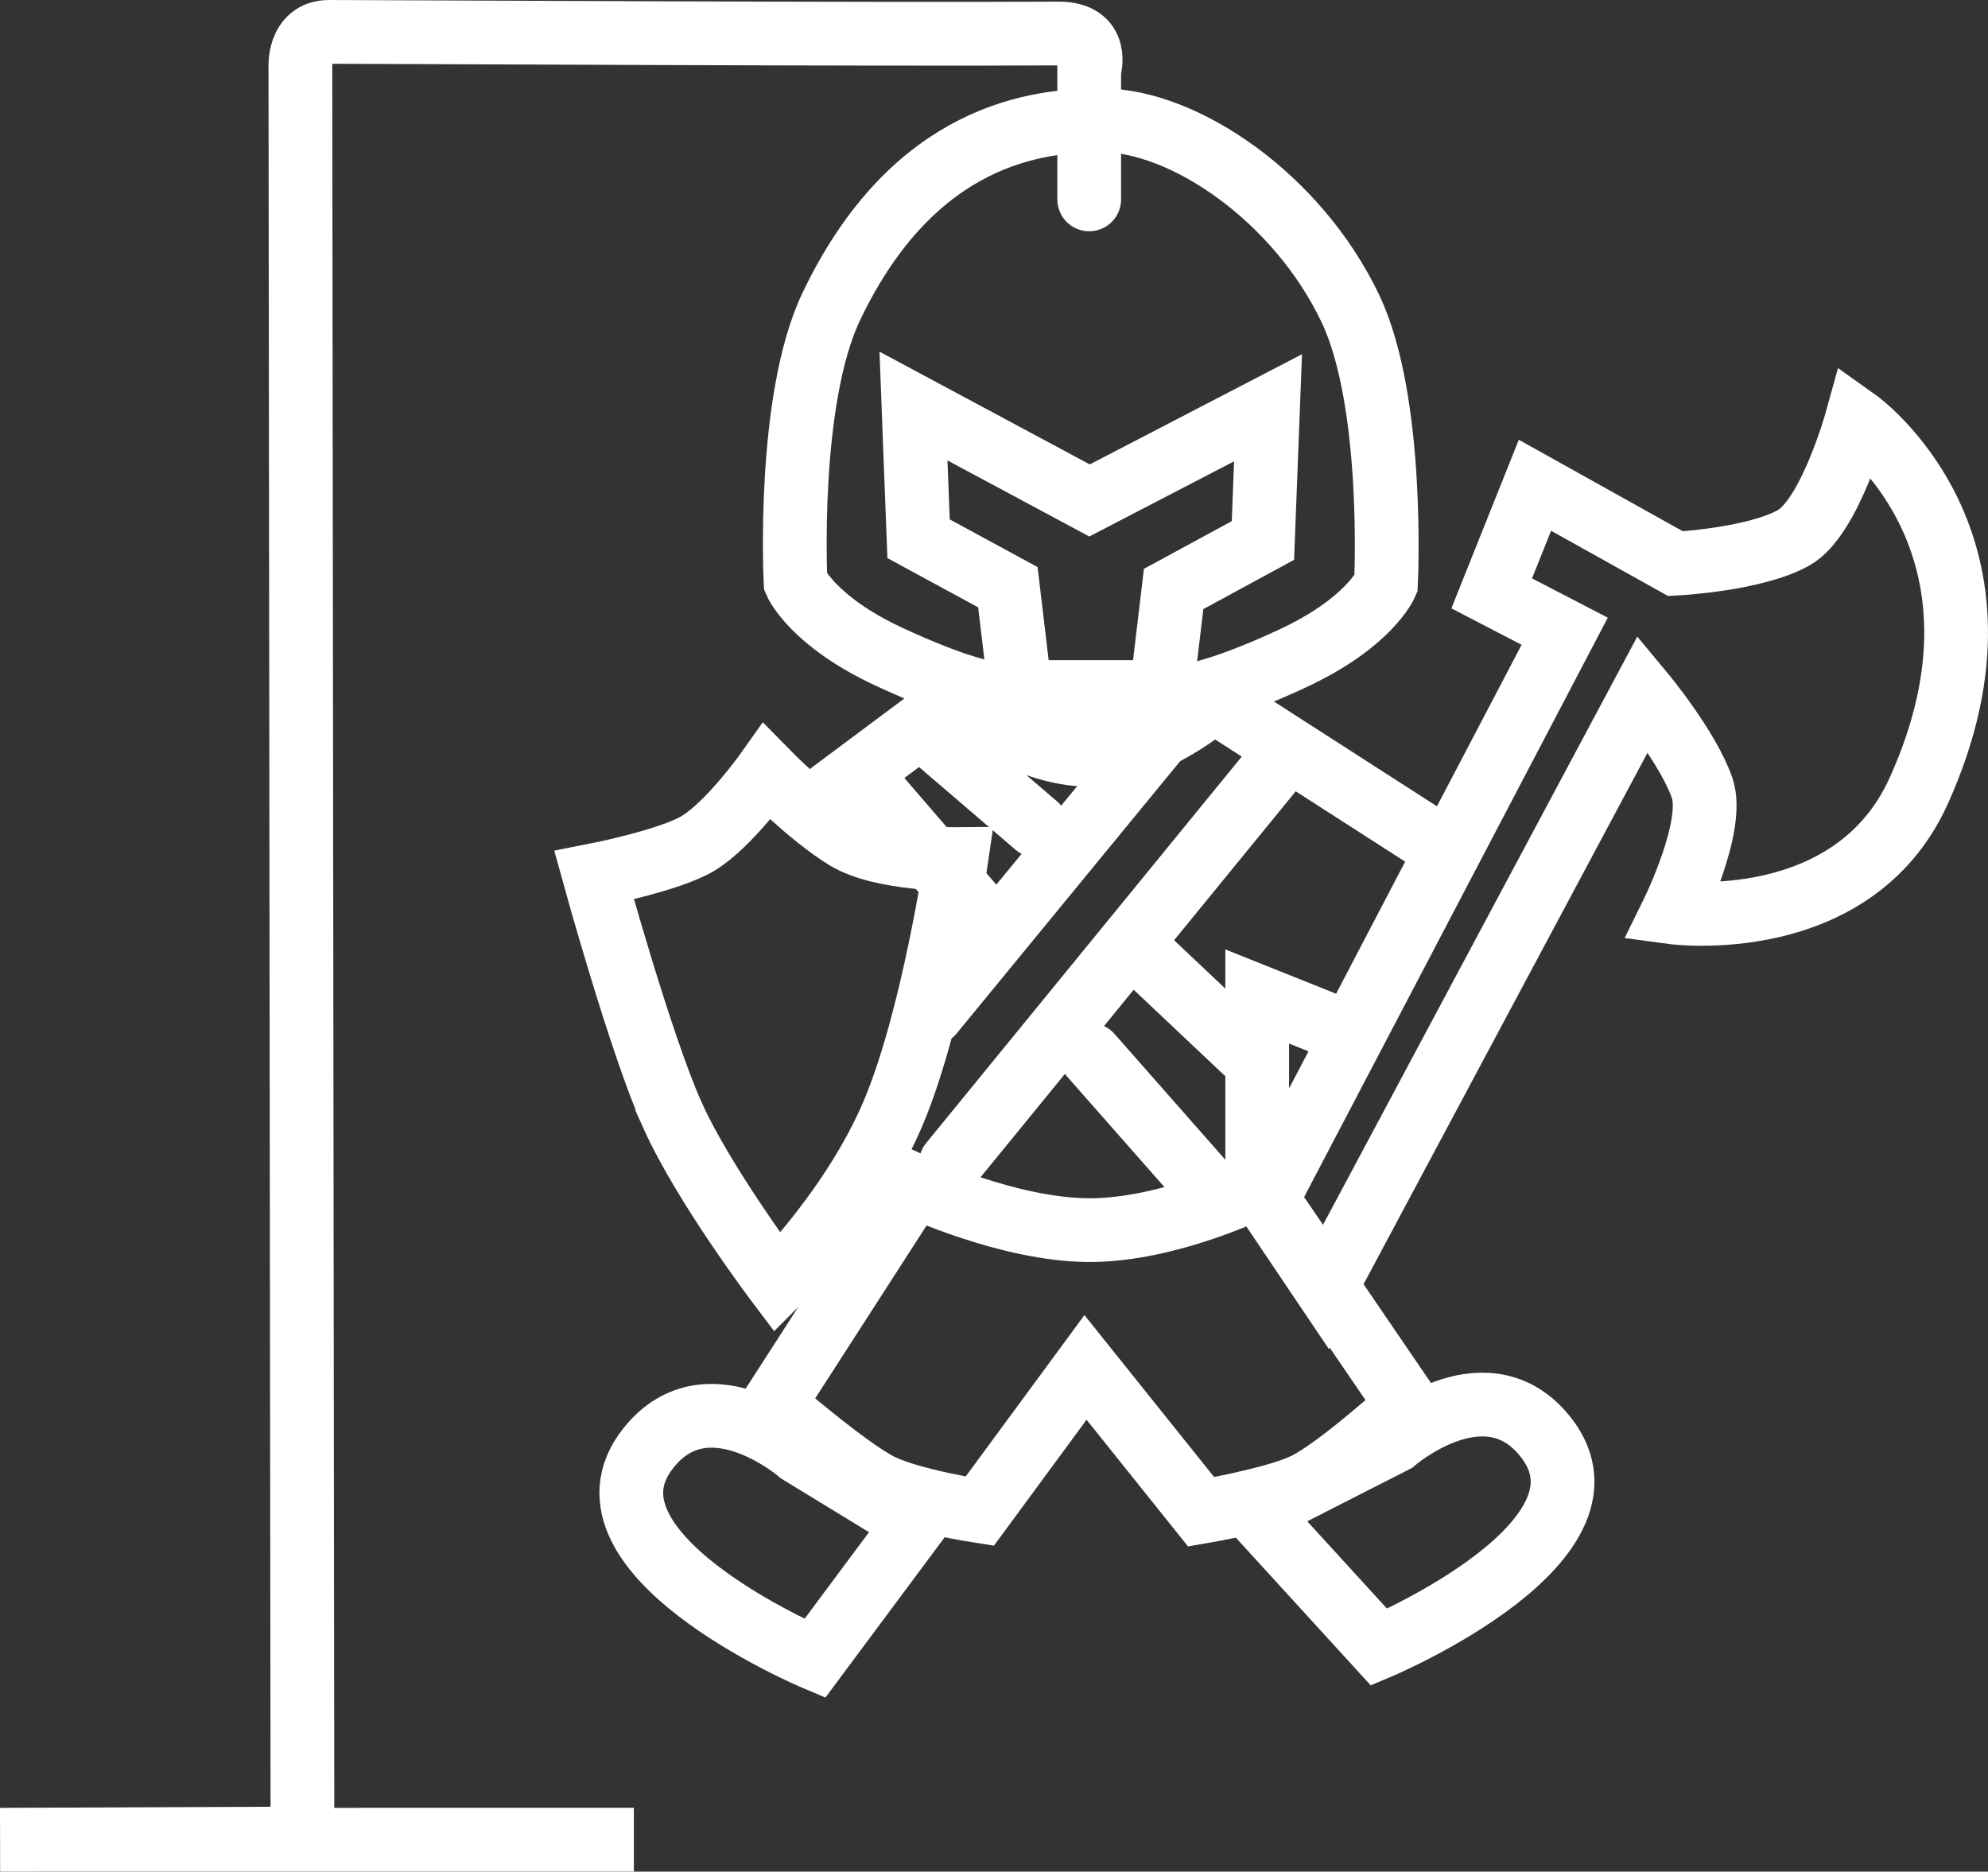 <svg version="1.1" xmlns="http://www.w3.org/2000/svg" xmlns:xlink="http://www.w3.org/1999/xlink" width="109.148" height="102.752" viewBox="0,0,109.148,102.752"><rect x="0" y="0" width="109.148" height="102.752" fill="#333333" stroke="none"/><g transform="translate(-210.056,-128.624)"><g data-paper-data="{&quot;isPaintingLayer&quot;:true}" fill="none" fill-rule="nonzero" stroke="#ffffff" stroke-width="3.5" stroke-linecap="round" stroke-linejoin="miter" stroke-miterlimit="10" stroke-dasharray="" stroke-dashoffset="0" style="mix-blend-mode: normal"><path d="M232.115,229.623h12.742l-34.794,0.003l16.599,-0.068l-0.114,-97.187c0,0 -0.152,-2.001 1.584,-1.997c4.799,0.011 30.101,0.147 40.037,0.09c2.323,-0.013 1.688,2.004 1.688,2.004v7.102"/><g><path d="M269.875,156.099l-9.666,-5.183l0.28,7.285l4.903,2.662l0.7,5.884c0,0 -1.226,0.715 -7.2,-2.055c-4.247,-1.969 -5.157,-4.109 -5.157,-4.109c0,0 -0.501,-9.969 1.961,-15.13c4.55,-9.535 11.392,-10.234 14.849,-10.227c4.54,0.01 10.744,4.247 13.644,10.323c2.462,5.16 1.961,15.13 1.961,15.13c0,0 -0.91,2.14 -5.157,4.109c-5.975,2.77 -7.201,2.055 -7.201,2.055l0.7,-5.884l4.903,-2.662l0.28,-7.285z" data-paper-data="{&quot;index&quot;:null}"/><path d="M273.903,166.616h-7.732"/></g><path d="M246.978,189.851c-1.739,-3.862 -4.303,-13.172 -4.303,-13.172c0,0 4.119,-0.803 5.697,-1.748c1.718,-1.029 3.779,-3.933 3.779,-3.933c0,0 2.373,2.424 4.363,3.637c1.955,1.192 6.047,1.154 6.047,1.154c0,0 -1.282,8.765 -3.46,13.924c-2.177,5.158 -6.357,9.334 -6.357,9.334c0,0 -4.028,-5.332 -5.767,-9.195z"/><path d="M302.047,159.569c0,0 4.327,-0.213 6.489,-1.422c1.978,-1.107 3.454,-6.443 3.454,-6.443c0,0 9.535,6.765 3.413,20.332c-3.614,8.008 -13.505,6.678 -13.505,6.678c0,0 2.332,-4.739 1.613,-6.825c-0.762,-2.21 -3.245,-5.196 -3.245,-5.196l-17.422,32.606l-3.24,-4.812l16.359,-31.208l-4.007,-2.078l2.374,-5.936l7.717,4.304z"/><path d="M254.79,219.675c0,0 -14.14,-5.961 -8.915,-11.814c3.272,-3.666 8.083,0.504 8.083,0.504l6.358,3.882z"/><path d="M278.988,211.629l7.616,-3.882c0,0 4.811,-4.17 8.083,-0.504c5.225,5.853 -8.915,11.814 -8.915,11.814z" data-paper-data="{&quot;index&quot;:null}"/><path d="M279.137,193.757l8.204,12.021c0,0 -3.824,3.488 -5.655,4.365c-1.665,0.797 -5.682,1.482 -5.682,1.482l-6.35,-7.929l-5.808,7.894c0,0 -3.674,-0.565 -5.392,-1.388c-1.791,-0.858 -5.946,-4.459 -5.946,-4.459l7.746,-12.021c0,0 5.189,2.43 9.612,2.437c4.423,0.007 9.271,-2.402 9.271,-2.402z"/><path d="M255.736,172.117l6.752,-5.035c0,0 3.801,2.975 7.324,2.975c3.523,0 6.866,-2.975 6.866,-2.975l12.817,8.24l-5.264,10.071l-5.15,-2.06v9.613"/><path d="M273.817,168.913l-12.588,15.335"/><path d="M280.111,170.629l-17.852,21.858"/><path d="M276.678,194.203l-6.752,-7.667"/><path d="M264.09,179.098l-5.722,-6.637"/><path d="M266.951,173.948l-5.607,-4.806"/><path d="M272.329,180.585l6.065,5.722"/></g></g></svg>
